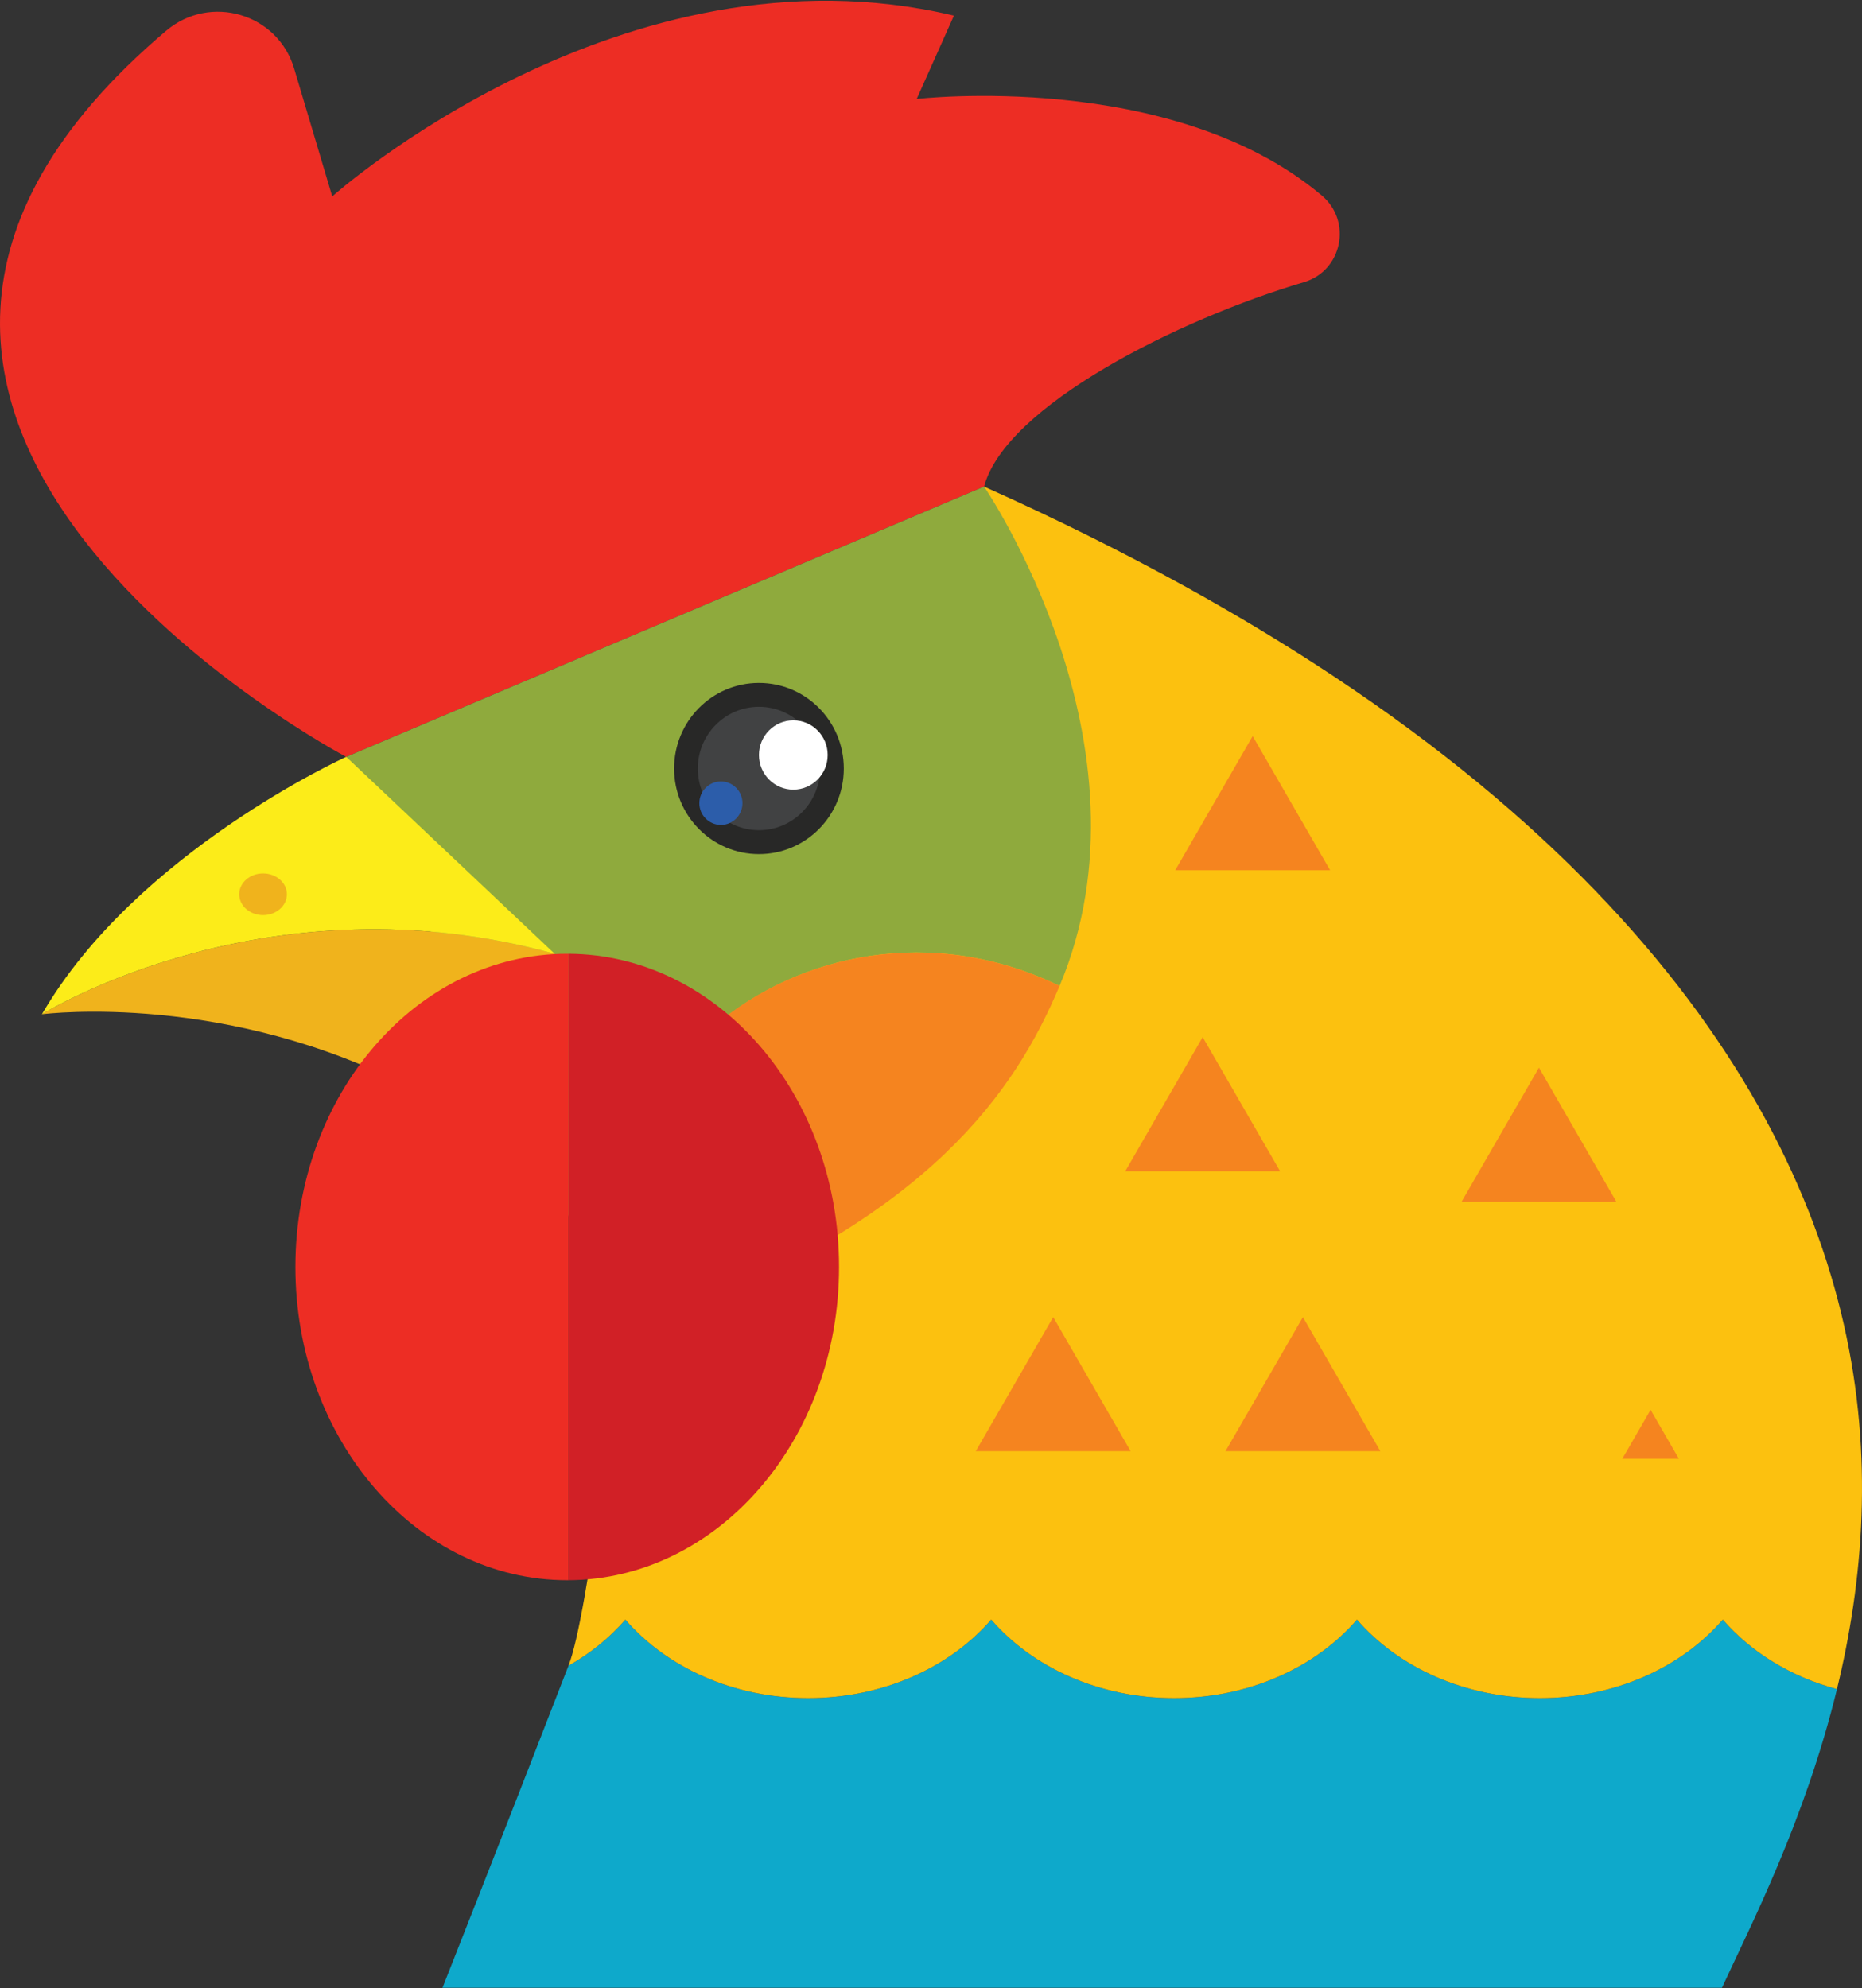 <?xml version="1.0" encoding="UTF-8"?>
<svg width="650px" height="694px" viewBox="0 0 650 694" version="1.1" xmlns="http://www.w3.org/2000/svg" xmlns:xlink="http://www.w3.org/1999/xlink">
    <rect x="0" y="0" width="650" height="694" fill="#333333" stroke="none"/>
    <!-- Generator: Sketch 52.6 (67491) - http://www.bohemiancoding.com/sketch -->
    <title>Group 15</title>
    <desc>Created with Sketch.</desc>
    <g id="Page-1" stroke="none" stroke-width="1" fill="none" fill-rule="evenodd">
        <g id="7456" transform="translate(-4950, -2513)">
            <g id="Group-15" transform="translate(4950, 2513)">
                <path d="M120.86,264.2 C120.86,264.2 -102.42,146.62 57.99,10.75 C73.33,-2.25 96.95,4.66 102.68,23.92 L115.98,68.56 C115.98,68.56 217.31,-22.08 333,5.46 L320.01,34.55 C320.01,34.55 409.07,24.15 461.41,68.24 C472.08,77.21 468.569,94.54 455.189,98.49 C411.21,111.51 351.01,141.72 343.529,169.85 L120.86,264.2" id="Fill-91" fill="#ED2D24"></path>
                <path d="M641.26,589.62 C630.149,635.25 611.26,671.87 601.109,693.85 L154.47,693.85 C154.47,693.85 173.91,644.76 198.46,581.44 C206.14,577.1 212.86,571.63 218.31,565.34 C232.67,581.96 255.899,592.75 282.149,592.75 C308.399,592.75 331.66,581.96 346.02,565.34 C360.37,581.96 383.609,592.75 409.859,592.75 C436.109,592.75 459.35,581.96 473.71,565.34 C488.06,581.96 511.3,592.75 537.55,592.75 C563.79,592.75 587.06,581.96 601.41,565.34 C611.189,576.66 625.09,585.27 641.26,589.62" id="Fill-92" fill="#0EA9CB"></path>
                <path d="M641.26,589.62 C625.09,585.27 611.189,576.66 601.41,565.34 C587.06,581.96 563.79,592.75 537.55,592.75 C511.3,592.75 488.06,581.96 473.71,565.34 C459.35,581.96 436.109,592.75 409.859,592.75 C383.609,592.75 360.37,581.96 346.02,565.34 C331.66,581.96 308.399,592.75 282.149,592.75 C255.899,592.75 232.67,581.96 218.31,565.34 C212.86,571.63 206.14,577.1 198.46,581.44 C212.01,546.42 237.689,260.41 233.84,256.95 L343.529,169.85 C545.16,260.09 622.88,370.95 643.63,462.21 C654.21,508.66 650.35,552.18 641.26,589.62" id="Fill-93" fill="#FCC10F"></path>
                <path d="M369.88,344.16 C280.729,300.89 183.18,386.43 233.75,459.68 L220.22,469.13 L120.86,264.2 L343.529,169.85 C343.529,169.85 405.279,260.14 369.88,344.16" id="Fill-94" fill="#8FAA3D"></path>
                <path d="M193.62,332.93 L143.89,380.04 C79.36,346.28 16.71,353.79 14.67,354.04 C16.54,352.88 94.02,305.38 193.62,332.93" id="Fill-95" fill="#F0B31C"></path>
                <path d="M193.62,332.93 C94.02,305.38 16.54,352.88 14.67,354.04 L14.63,354.06 C47.44,297.42 120.86,264.19 120.86,264.19 L193.62,332.93" id="Fill-96" fill="#FCEC19"></path>
                <path d="M100.15,312.16 C100.15,316.18 96.42,319.44 91.83,319.44 C87.229,319.44 83.51,316.18 83.51,312.16 C83.51,308.14 87.229,304.88 91.83,304.88 C96.42,304.88 100.15,308.14 100.15,312.16" id="Fill-97" fill="#F0B31C"></path>
                <path d="M294.56,268.26 C294.56,284.76 281.3,298.14 264.94,298.14 C248.58,298.14 235.319,284.76 235.319,268.26 C235.319,251.75 248.58,238.38 264.94,238.38 C281.3,238.38 294.56,251.75 294.56,268.26" id="Fill-98" fill="#282827"></path>
                <path d="M286.28,268.26 C286.28,280.15 276.73,289.79 264.94,289.79 C253.15,289.79 243.6,280.15 243.6,268.26 C243.6,256.36 253.15,246.72 264.94,246.72 C276.73,246.72 286.28,256.36 286.28,268.26" id="Fill-99" fill="#414243"></path>
                <path d="M288.93,263.54 C288.93,270.22 283.56,275.64 276.93,275.64 C270.31,275.64 264.94,270.22 264.94,263.54 C264.94,256.86 270.31,251.44 276.93,251.44 C283.56,251.44 288.93,256.86 288.93,263.54" id="Fill-100" fill="#FFFFFF"></path>
                <path d="M259.18,280.36 C259.18,284.55 255.81,287.95 251.66,287.95 C247.51,287.95 244.13,284.55 244.13,280.36 C244.13,276.17 247.51,272.77 251.66,272.77 C255.81,272.77 259.18,276.17 259.18,280.36" id="Fill-101" fill="#2C5DAA"></path>
                <path d="M369.88,344.16 C354.19,381.36 324.59,424.23 233.75,459.68 C182.77,385.82 281.13,301.08 369.88,344.16" id="Fill-102" fill="#F5841F"></path>
                <path d="M198.46,332.93 L198.46,551.6 L198.02,551.6 C145.61,551.6 103.12,502.64 103.12,442.27 C103.12,381.88 145.61,332.93 198.02,332.93 L198.46,332.93" id="Fill-103" fill="#ED2D24"></path>
                <path d="M292.9,442.27 C292.9,502.48 250.66,551.32 198.46,551.6 L198.46,332.93 C250.66,333.21 292.9,382.04 292.9,442.27" id="Fill-104" fill="#D12026"></path>
                <polyline id="Fill-105" fill="#F5841F" points="367.66 459.75 394.69 506.56 340.63 506.56 367.66 459.75"></polyline>
                <polyline id="Fill-106" fill="#F5841F" points="419.84 362.02 446.87 408.84 392.81 408.84 419.84 362.02"></polyline>
                <polyline id="Fill-107" fill="#F5841F" points="454.83 459.75 481.859 506.56 427.8 506.56 454.83 459.75"></polyline>
                <polyline id="Fill-108" fill="#F5841F" points="537.229 372.68 564.26 419.5 510.2 419.5 537.229 372.68"></polyline>
                <polyline id="Fill-109" fill="#F5841F" points="437.29 256.95 464.32 303.76 410.26 303.76 437.29 256.95"></polyline>
                <polyline id="Fill-110" fill="#F5841F" points="576.2 492.12 586.08 509.22 566.32 509.22 576.2 492.12"></polyline>
            </g>
        </g>
    </g>
</svg>